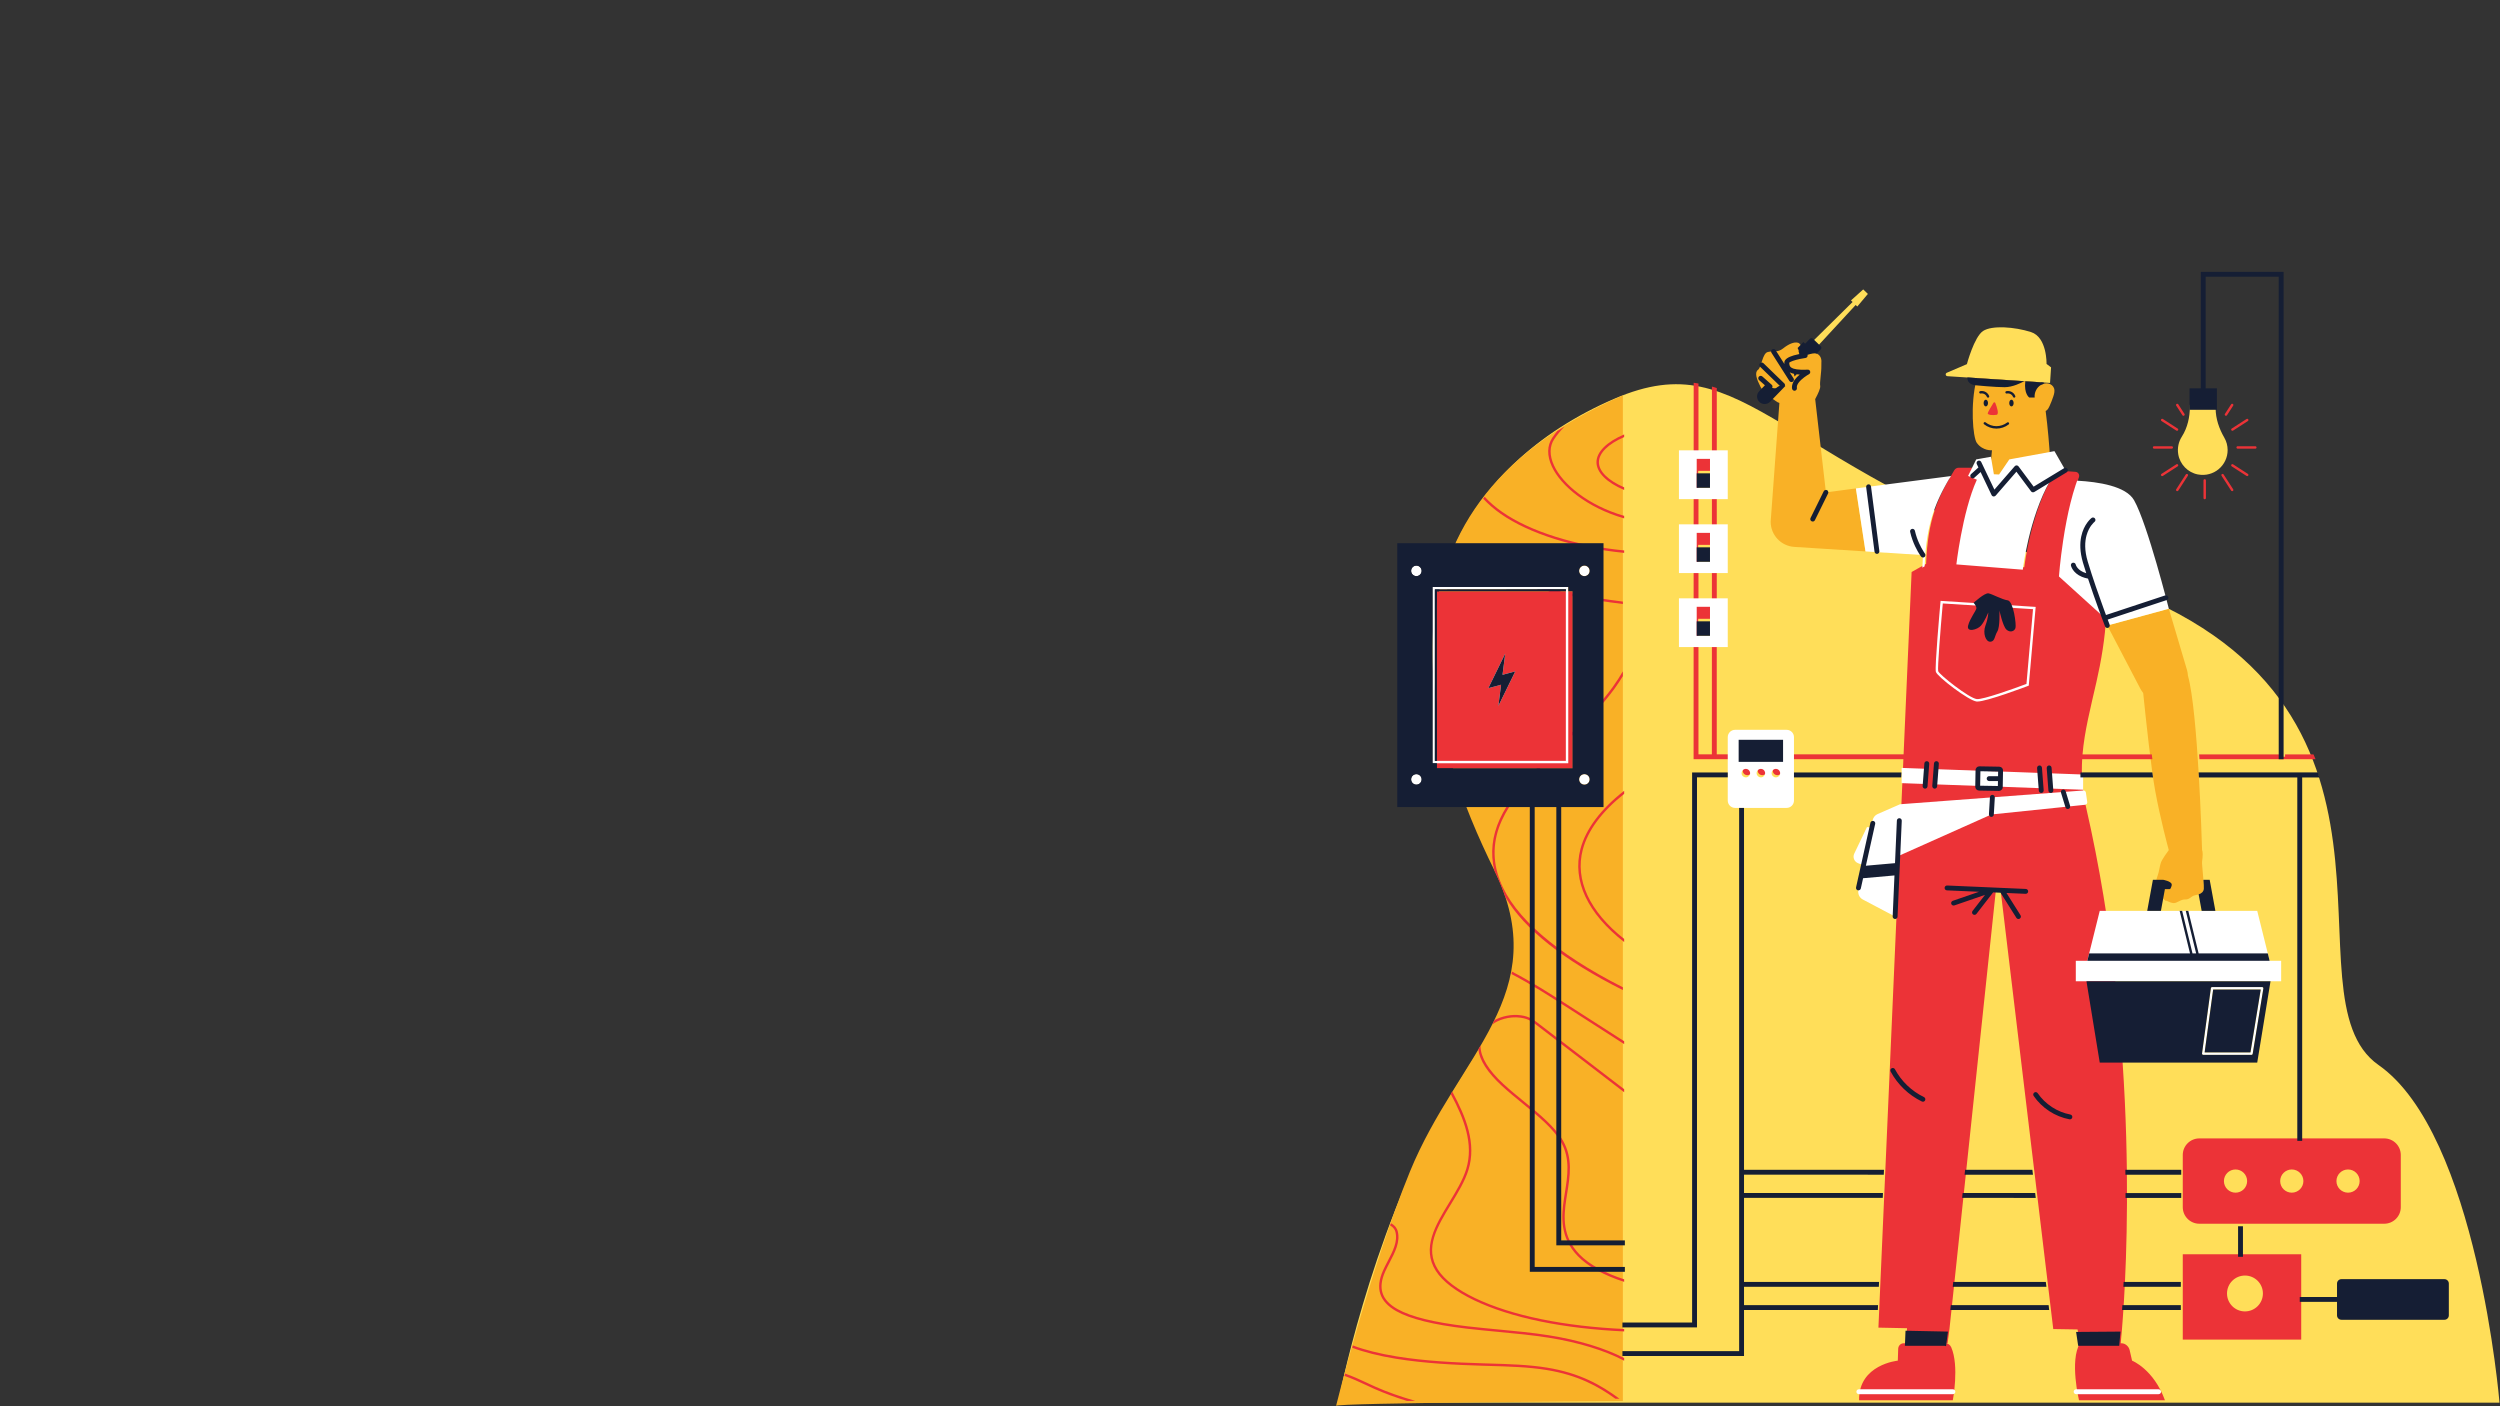 <svg xmlns="http://www.w3.org/2000/svg" xmlns:xlink="http://www.w3.org/1999/xlink" width="1920" zoomAndPan="magnify" viewBox="0 0 1440 810" height="1080" preserveAspectRatio="xMidYMid meet" version="1.0"><rect x="0" y="0" width="1440" height="810" fill="#333333" stroke="none"/><defs><clipPath id="f43b825201"><path d="M 770 166 L 1439.707 166 L 1439.707 807.98 L 770 807.98 Z M 770 166 " clip-rule="nonzero"/></clipPath><clipPath id="5589095ee6"><path d="M 769.555 197 L 1269.77 197 L 1269.77 809.801 L 769.555 809.801 Z M 769.555 197 " clip-rule="nonzero"/></clipPath><clipPath id="8b0873b97b"><path d="M 804 156.605 L 1411 156.605 L 1411 782 L 804 782 Z M 804 156.605 " clip-rule="nonzero"/></clipPath></defs><g clip-path="url(#f43b825201)"><path fill="#ffde59" d="M 1121.691 216.684 L 1138.508 217.781 L 1175.246 220.191 L 1180.828 220.559 L 1181.414 211.59 L 1178.809 209.625 C 1178.809 209.625 1179.215 194.27 1169.848 191.266 C 1160.488 188.266 1147.402 187.262 1142.246 190.652 C 1137.098 194.051 1132.93 209.75 1132.93 209.75 L 1121.352 214.711 C 1120.355 215.137 1120.613 216.609 1121.691 216.684 Z M 1046.719 199.648 L 1068.871 175.668 L 1069.793 176.559 L 1075.906 169.301 L 1073.215 166.699 L 1066.164 173.051 L 1067.09 173.945 L 1043.859 196.887 Z M 1265.918 273.27 C 1275.09 275.047 1283.117 268.078 1283.117 259.23 C 1283.117 256.641 1282.426 254.207 1281.211 252.113 C 1278.203 246.902 1276.207 241.18 1276.207 235.164 L 1276.207 233.164 L 1261.383 233.164 L 1261.383 234.035 C 1261.383 240.191 1260.016 246.383 1256.703 251.57 C 1254.887 254.426 1254.047 257.961 1254.68 261.715 C 1255.645 267.457 1260.191 272.156 1265.918 273.27 Z M 830.59 639.793 C 872.328 566.484 896.191 564.695 846 460.109 C 795.809 355.531 840.176 268.156 930.078 229.59 C 1006.719 196.711 1019.641 267.875 1214.375 335.91 C 1409.113 403.938 1313.055 573.637 1370.031 613.445 C 1427.016 653.258 1439.711 807.941 1439.711 807.941 L 770.723 807.941 C 770.723 807.941 788.848 713.102 830.59 639.793 " fill-opacity="1" fill-rule="nonzero"/></g><g clip-path="url(#5589095ee6)"><path fill="#f9b126" d="M 1250.438 511.34 C 1250.164 511.344 1250.004 511.352 1250.004 511.352 C 1250.004 511.352 1249.91 511.848 1249.746 512.582 C 1250.016 512.16 1250.246 511.746 1250.438 511.34 Z M 1269.387 511.848 C 1269.188 514.629 1266.438 515.254 1264.219 515.715 C 1262 516.172 1261.336 518.203 1258.75 518.078 C 1256.168 517.945 1254.078 520.191 1252.094 520.191 C 1250.879 520.191 1249.055 519.406 1247.812 518.793 C 1247.746 518.859 1247.684 518.898 1247.621 518.898 C 1247.375 518.898 1246.953 518.574 1246.457 518.078 L 1246.453 518.07 C 1245.152 516.77 1243.289 514.234 1242.352 512.941 C 1241.062 511.152 1241.852 506.773 1242.75 504.496 C 1243.645 502.219 1243.941 499.031 1244.641 496.945 C 1245.293 494.98 1248.824 490.184 1249.219 489.648 C 1248.773 488.02 1244.371 471.812 1241.359 455.324 C 1239.105 443.027 1236.062 414.688 1234.473 399.148 C 1233.859 398.398 1233.309 397.578 1232.844 396.684 L 1213.82 360.297 L 1249.254 350.633 L 1259.684 385.824 C 1260.008 386.93 1260.184 388.043 1260.246 389.148 C 1260.254 389.191 1260.27 389.223 1260.281 389.266 C 1266.066 410.16 1268.266 485.172 1268.387 489.586 C 1268.391 489.59 1268.391 489.59 1268.391 489.598 C 1268.879 490.566 1268.848 493.207 1268.391 496.258 C 1268.391 496.258 1268.391 496.258 1268.391 496.262 C 1268.191 497.82 1269.586 509.066 1269.387 511.848 Z M 1179.816 220.906 C 1178.461 220.637 1177.035 220.949 1175.816 221.605 C 1175.715 221.129 1175.617 220.656 1175.512 220.191 L 1138.773 217.781 C 1138.648 218.188 1138.508 218.582 1138.398 218.996 C 1134.871 232.793 1136.312 251.953 1138.68 255.152 C 1142.164 259.855 1147.375 259.348 1147.375 259.348 L 1145.742 276.816 L 1181.52 276.816 C 1181.52 276.816 1180.84 256.293 1178.293 236.73 C 1178.523 236.613 1178.738 236.484 1178.938 236.32 C 1179.707 235.672 1180.168 234.734 1180.578 233.812 C 1181.367 232.043 1182.074 230.238 1182.695 228.398 C 1183.223 226.82 1183.684 225.066 1183.078 223.516 C 1182.551 222.164 1181.242 221.191 1179.816 220.906 Z M 1051.727 283.586 L 1045.543 229.891 C 1047.246 226.727 1048.684 223.566 1048.438 222.332 C 1048.031 220.297 1049.191 214.809 1049.105 210.367 C 1049.137 209.773 1049.145 209.18 1049.117 208.59 C 1049.117 208.59 1049.574 205.297 1046.746 203.805 C 1046.672 203.766 1046.582 203.75 1046.504 203.719 C 1044.617 202.355 1042.363 203.004 1040.5 202.957 C 1038.012 202.895 1037.961 198.008 1035.641 197.41 C 1033.324 196.809 1030.227 198.176 1027.055 200.699 C 1023.879 203.219 1021.465 201.996 1018.273 202.746 C 1015.078 203.488 1014.715 211.488 1012.602 213.023 C 1010.484 214.551 1011.855 218.535 1014.035 222.777 C 1016.215 227.023 1023.984 231.73 1023.984 231.73 L 1024.926 232.09 L 1020.043 298.598 C 1019.965 299.219 1019.906 299.859 1019.906 300.508 C 1019.906 308.18 1025.867 314.527 1033.527 315.016 L 1074.52 317.621 L 1068.988 281.336 Z M 934.773 227.75 L 934.773 807 C 934.773 807 767.773 808.008 769.57 809.801 C 769.57 809.801 788.77 731.98 812.102 674.895 C 839.676 607.414 895.785 572.254 860.602 500.973 C 825.414 429.691 778.816 295.23 934.773 227.75 " fill-opacity="1" fill-rule="nonzero"/></g><path fill="#ec3337" d="M 905.867 340.652 L 899.344 340.652 C 875.094 335.602 853.223 328.758 835.559 320.613 C 835.387 321.047 835.203 321.48 835.035 321.922 C 851.234 329.375 870.918 335.746 892.711 340.652 L 827.695 340.652 L 827.695 442.582 L 885.289 442.582 C 876.285 452.227 868.348 462.016 863.863 471.828 C 859.414 481.566 858.359 491.465 860.688 501.34 C 863.285 506.629 865.379 511.715 867.023 516.637 C 877.984 535.215 900.684 553.18 934.762 570.285 L 934.762 568.668 C 896.438 549.227 872.172 528.293 864.043 507.387 C 859.504 495.715 859.871 483.953 865.141 472.414 C 869.695 462.449 877.93 452.445 887.211 442.582 L 905.867 442.582 L 905.867 423.641 C 914.738 414.719 923.52 405.582 930.098 396.488 C 931.789 394.148 933.332 391.797 934.762 389.449 L 934.762 386.699 C 933.031 389.695 931.113 392.688 928.957 395.66 C 922.688 404.336 914.355 413.082 905.867 421.641 L 905.867 343.383 C 915.215 345.172 924.875 346.695 934.762 347.93 L 934.762 346.512 C 924.871 345.277 915.211 343.746 905.867 341.953 Z M 1228.07 783.734 L 1226.672 777.637 C 1226.18 775.477 1224.109 773.73 1222.051 773.73 L 1221.523 773.73 C 1221.523 773.73 1221.805 771.09 1222.207 766.195 C 1224.891 733.883 1233.004 602.164 1201.602 465.086 C 1199.305 455.078 1198.793 445.934 1199.363 436.945 C 1199.352 437.062 1199.344 437.18 1199.336 437.293 L 1239.773 437.293 C 1239.656 436.383 1239.543 435.457 1239.422 434.52 L 1199.539 434.516 C 1200.672 421.18 1204.07 408.055 1207.539 392.844 C 1210.254 380.949 1212.562 367.516 1213.184 354.527 L 1186.801 330.613 C 1186.801 330.613 1189.195 297.41 1197.461 274.906 C 1198.008 273.418 1197.02 271.887 1195.469 271.777 L 1185.953 271.094 C 1185.055 271.027 1184.164 271.461 1183.664 272.238 C 1169.84 293.648 1165.973 326.711 1165.973 326.711 L 1127.715 323.66 C 1127.715 323.66 1131.418 291.574 1140.09 273.645 C 1141.059 271.648 1139.734 269.418 1137.555 269.418 L 1128.152 269.418 C 1127.16 269.418 1126.219 269.957 1125.695 270.816 C 1115.945 286.77 1110.371 299.512 1109.43 324.773 L 1101.09 329.477 L 1096.473 434.5 L 1027.895 434.492 L 1027.895 437.293 L 1096.352 437.293 L 1096.395 436.254 L 1081.969 764.715 L 1098.434 765.055 L 1098.07 773.723 L 1096.5 773.723 C 1094.793 773.723 1093.414 775.129 1093.355 776.914 L 1093.141 783.734 C 1093.141 783.734 1070.438 785.93 1070.836 806.57 L 1124.809 806.57 C 1124.809 806.57 1128.629 786.832 1123.902 776.016 C 1123.301 774.637 1122.008 773.73 1120.566 773.73 L 1121.793 773.73 L 1122.887 765.559 L 1149.66 512.461 C 1151.254 512.449 1150.723 512.453 1152.316 512.438 L 1182.672 765.527 L 1196.691 765.762 L 1198.012 773.73 L 1198.047 773.73 C 1191.992 783.734 1197.512 806.57 1197.512 806.57 L 1247.012 806.57 C 1240.527 788.668 1228.07 783.734 1228.07 783.734 Z M 1150.031 238.93 C 1151.672 238.625 1150.125 234.191 1149.297 232.102 C 1149.121 231.645 1148.496 231.598 1148.246 232.02 C 1147.168 233.762 1145.039 237.289 1144.93 238.035 C 1144.777 239.023 1147.879 239.32 1150.031 238.93 Z M 1333.742 437.293 C 1333.742 437.293 1333.148 435.84 1332.582 434.531 L 1316.203 434.531 L 1316.203 435.891 L 1313.391 435.891 L 1313.391 434.531 L 1266.699 434.523 C 1266.762 435.445 1266.824 436.371 1266.883 437.293 Z M 870.902 559.625 C 870.809 560.102 870.711 560.578 870.605 561.051 C 881.992 567.027 892.016 573.453 901.723 579.699 L 935.516 601.414 L 935.516 599.746 L 902.48 578.516 C 892.648 572.191 882.492 565.68 870.902 559.625 Z M 876.074 584.809 C 870.449 584.027 864.844 585.414 860.836 587.582 C 860.438 588.391 860.023 589.199 859.609 590.008 C 862.914 587.656 868.98 585.25 875.879 586.199 C 880.02 586.773 882.355 588.352 884.578 590.055 L 935.516 629.133 L 935.516 627.363 L 885.434 588.938 C 883.152 587.191 880.555 585.426 876.074 584.809 Z M 902.227 690.539 C 902.387 689.449 902.566 688.352 902.742 687.254 C 904.336 677.359 905.98 667.129 900.434 657.258 C 895.906 649.203 886.688 641.672 877.773 634.395 C 873.797 631.148 869.688 627.785 866.062 624.441 C 857.336 616.379 852.871 609.059 852.793 602.684 C 852.793 602.539 852.809 602.398 852.816 602.254 C 852.387 602.98 851.949 603.715 851.516 604.445 C 852.27 610.832 856.727 617.73 865.109 625.473 C 868.766 628.848 872.891 632.219 876.883 635.48 C 885.699 642.68 894.809 650.121 899.207 657.949 C 904.516 667.391 902.906 677.375 901.355 687.035 C 901.176 688.129 901 689.23 900.832 690.328 C 899.246 700.754 898.422 712.773 908.762 723.484 C 914.641 729.574 924.094 734.695 935.516 738.348 L 935.516 736.883 C 924.52 733.324 915.43 728.371 909.773 722.512 C 899.879 712.262 900.617 701.094 902.227 690.539 Z M 919.559 266.199 C 919.543 272.133 925.426 277.965 935.516 282.23 L 935.516 280.707 C 926.305 276.707 920.953 271.457 920.969 266.207 C 920.984 260.977 926.336 255.746 935.516 251.762 L 935.516 250.23 C 925.461 254.484 919.578 260.293 919.559 266.199 Z M 895.094 268.059 C 892.453 262.301 892.523 257.059 895.285 252.906 C 896.918 250.445 898.918 248.023 901.191 245.637 C 899.762 246.523 898.332 247.422 896.949 248.324 C 895.934 249.582 894.965 250.848 894.109 252.129 C 891.066 256.707 890.961 262.422 893.816 268.645 C 898.988 279.906 914.34 292.551 935.516 298.59 L 935.516 297.137 C 914.961 291.184 900.094 278.953 895.094 268.059 Z M 855.172 286.125 C 854.879 286.504 854.59 286.887 854.305 287.262 C 857.172 290.348 860.535 293.266 864.434 296 C 880.684 307.375 907.027 315.664 935.516 318.465 L 935.516 317.051 C 907.316 314.262 881.277 306.074 865.246 294.844 C 861.355 292.121 858.012 289.211 855.172 286.125 Z M 910.328 489.047 C 905.52 507.293 914.469 526.285 935.516 542.609 L 935.516 540.824 C 915.559 525.023 907.102 506.82 911.688 489.402 C 914.602 478.336 922.816 467.371 935.516 457.273 L 935.516 455.492 C 922.078 465.98 913.383 477.441 910.328 489.047 Z M 857.645 785.367 L 853.566 785.246 C 838.488 784.793 820.859 783.961 804.379 781.277 C 794.562 779.688 786.035 777.523 779.246 774.961 C 779.121 775.414 778.988 775.867 778.867 776.316 C 785.742 778.898 794.316 781.07 804.156 782.668 C 820.715 785.359 838.398 786.195 853.523 786.656 L 857.602 786.777 C 868.855 787.094 880.492 787.43 890.926 789.148 C 908.84 792.09 920.383 798.414 930.477 805.68 C 931.383 805.676 932.18 805.672 932.848 805.672 C 922.234 797.828 910.285 790.906 891.152 787.762 C 880.625 786.027 868.945 785.691 857.645 785.367 Z M 787.246 796.441 C 783.352 794.617 779.359 792.766 774.797 791.18 C 774.68 791.637 774.551 792.094 774.438 792.539 C 778.898 794.102 782.824 795.922 786.652 797.715 C 788.34 798.504 790.027 799.293 791.75 800.059 C 797.461 802.586 803.742 804.895 810.473 806.957 C 812.02 806.934 813.586 806.906 815.176 806.879 C 806.852 804.523 799.18 801.812 792.32 798.777 C 790.602 798.012 788.926 797.227 787.246 796.441 Z M 863.039 765.762 C 857.125 765.199 851.004 764.625 845.09 763.93 C 825.832 761.66 812.688 758.414 804.898 753.992 C 795.848 748.855 793.605 742.02 797.848 732.473 C 798.645 730.688 799.594 728.867 800.516 727.102 C 803.559 721.262 806.707 715.215 805.078 709.082 C 804.789 708.016 803.898 705.961 801.176 704.555 C 801.016 705.004 800.859 705.449 800.703 705.898 C 802.805 707.051 803.496 708.609 803.715 709.445 C 805.207 715.047 802.32 720.59 799.262 726.453 C 798.336 728.238 797.375 730.082 796.562 731.902 C 792.031 742.102 794.531 749.727 804.203 755.219 C 812.16 759.73 825.477 763.039 844.922 765.328 C 850.855 766.023 856.984 766.598 862.91 767.164 C 872.582 768.074 882.574 769.023 891.926 770.5 C 909.316 773.254 924.441 777.949 935.516 783.781 L 935.516 782.223 C 924.336 776.457 909.316 771.828 892.145 769.113 C 882.754 767.625 872.73 766.676 863.039 765.762 Z M 828.258 731.316 C 820.344 718.941 827.902 706.531 835.906 693.398 C 839.805 687 843.836 680.383 845.859 673.812 C 850.512 658.688 844.551 643.57 836.492 628.762 C 836.203 629.223 835.922 629.68 835.637 630.141 C 843.348 644.461 848.934 659.02 844.512 673.398 C 842.547 679.801 838.562 686.34 834.707 692.668 C 826.828 705.594 818.68 718.961 827.074 732.078 C 834.828 744.191 857.438 755.09 887.551 761.238 C 902.199 764.227 918.492 766.133 935.516 766.914 L 935.516 765.504 C 918.59 764.719 902.391 762.828 887.836 759.859 C 858.078 753.789 835.812 743.117 828.258 731.316 Z M 1259.992 273.078 C 1259.668 272.871 1259.234 272.965 1259.02 273.289 L 1253.504 281.828 C 1253.293 282.152 1253.387 282.586 1253.711 282.801 C 1253.832 282.875 1253.965 282.91 1254.094 282.91 C 1254.324 282.91 1254.551 282.797 1254.688 282.594 L 1260.203 274.055 C 1260.414 273.727 1260.316 273.293 1259.992 273.078 Z M 1281.766 239.395 C 1281.879 239.469 1282.016 239.504 1282.148 239.504 C 1282.379 239.504 1282.602 239.395 1282.738 239.184 L 1286.316 233.645 C 1286.527 233.32 1286.434 232.883 1286.105 232.672 C 1285.781 232.461 1285.348 232.559 1285.137 232.883 L 1281.555 238.422 C 1281.344 238.746 1281.441 239.184 1281.766 239.395 Z M 1245.043 242.52 L 1253.586 248.031 C 1253.703 248.113 1253.832 248.148 1253.969 248.148 C 1254.195 248.148 1254.418 248.031 1254.555 247.824 C 1254.77 247.5 1254.672 247.062 1254.348 246.855 L 1245.809 241.344 C 1245.477 241.133 1245.043 241.223 1244.832 241.551 C 1244.617 241.875 1244.719 242.312 1245.043 242.52 Z M 1286.238 267.441 C 1285.914 267.23 1285.477 267.32 1285.266 267.648 C 1285.055 267.977 1285.148 268.41 1285.473 268.617 L 1294.012 274.133 C 1294.133 274.211 1294.262 274.246 1294.395 274.246 C 1294.625 274.246 1294.852 274.133 1294.988 273.922 C 1295.199 273.598 1295.102 273.164 1294.777 272.953 Z M 1285.137 282.594 C 1285.27 282.797 1285.496 282.91 1285.727 282.91 C 1285.855 282.91 1285.992 282.875 1286.105 282.801 C 1286.434 282.586 1286.527 282.152 1286.316 281.828 L 1280.801 273.289 C 1280.59 272.965 1280.152 272.875 1279.824 273.078 C 1279.5 273.293 1279.406 273.727 1279.617 274.055 Z M 1257.086 239.184 C 1257.219 239.395 1257.441 239.504 1257.672 239.504 C 1257.805 239.504 1257.941 239.469 1258.055 239.395 C 1258.387 239.184 1258.473 238.746 1258.266 238.422 L 1254.688 232.883 C 1254.477 232.559 1254.035 232.469 1253.711 232.672 C 1253.387 232.883 1253.293 233.32 1253.504 233.645 Z M 1285.266 247.824 C 1285.398 248.031 1285.625 248.148 1285.855 248.148 C 1285.988 248.148 1286.117 248.113 1286.238 248.031 L 1294.777 242.52 C 1295.102 242.312 1295.199 241.875 1294.988 241.551 C 1294.777 241.223 1294.344 241.133 1294.012 241.344 L 1285.473 246.855 C 1285.148 247.062 1285.055 247.5 1285.266 247.824 Z M 1253.586 267.441 L 1245.043 272.953 C 1244.719 273.164 1244.617 273.598 1244.832 273.922 C 1244.969 274.133 1245.195 274.246 1245.426 274.246 C 1245.555 274.246 1245.688 274.211 1245.809 274.133 L 1254.348 268.617 C 1254.672 268.41 1254.77 267.977 1254.555 267.648 C 1254.348 267.32 1253.91 267.23 1253.586 267.441 Z M 1288.188 257.734 C 1288.188 258.125 1288.5 258.441 1288.895 258.441 L 1299.062 258.441 C 1299.449 258.441 1299.766 258.125 1299.766 257.734 C 1299.766 257.348 1299.449 257.031 1299.062 257.031 L 1288.895 257.031 C 1288.5 257.031 1288.188 257.348 1288.188 257.734 Z M 1240.758 258.441 L 1250.93 258.441 C 1251.316 258.441 1251.633 258.125 1251.633 257.734 C 1251.633 257.348 1251.316 257.031 1250.93 257.031 L 1240.758 257.031 C 1240.371 257.031 1240.055 257.348 1240.055 257.734 C 1240.055 258.125 1240.371 258.441 1240.758 258.441 Z M 1269.91 287.57 C 1270.297 287.57 1270.613 287.258 1270.613 286.871 L 1270.613 276.707 C 1270.613 276.32 1270.297 276.008 1269.91 276.008 C 1269.523 276.008 1269.207 276.32 1269.207 276.707 L 1269.207 286.871 C 1269.207 287.258 1269.523 287.57 1269.91 287.57 Z M 1359.152 680.297 C 1359.152 676.613 1356.16 673.617 1352.469 673.617 C 1348.781 673.617 1345.785 676.613 1345.785 680.297 C 1345.785 683.988 1348.781 686.977 1352.469 686.977 C 1356.16 686.977 1359.152 683.988 1359.152 680.297 Z M 1326.754 680.297 C 1326.754 676.613 1323.762 673.617 1320.066 673.617 C 1316.375 673.617 1313.383 676.613 1313.383 680.297 C 1313.383 683.988 1316.375 686.977 1320.066 686.977 C 1323.762 686.977 1326.754 683.988 1326.754 680.297 Z M 1294.348 680.297 C 1294.348 676.613 1291.355 673.617 1287.664 673.617 C 1283.977 673.617 1280.98 676.613 1280.98 680.297 C 1280.98 683.988 1283.977 686.977 1287.664 686.977 C 1291.355 686.977 1294.348 683.988 1294.348 680.297 Z M 1373.301 704.871 L 1266.828 704.871 C 1261.555 704.871 1257.273 700.602 1257.273 695.324 L 1257.273 665.273 C 1257.273 660 1261.555 655.723 1266.828 655.723 L 1373.301 655.723 C 1378.582 655.723 1382.855 660 1382.855 665.273 L 1382.855 695.324 C 1382.855 700.602 1378.582 704.871 1373.301 704.871 Z M 1282.758 745.043 C 1282.758 750.75 1287.391 755.375 1293.094 755.375 C 1298.805 755.375 1303.438 750.75 1303.438 745.043 C 1303.438 739.34 1298.805 734.715 1293.094 734.715 C 1287.391 734.715 1282.758 739.34 1282.758 745.043 Z M 1257.273 722.473 L 1325.5 722.473 L 1325.5 771.629 L 1257.273 771.629 Z M 1394.781 751.367 L 1402.68 751.367 L 1402.68 748.559 L 1394.781 748.559 Z M 1394.781 743.637 L 1394.781 746.453 L 1402.68 746.453 L 1402.68 743.637 Z M 1376.09 751.367 L 1383.992 751.367 L 1383.992 748.559 L 1376.09 748.559 Z M 1376.09 746.453 L 1383.992 746.453 L 1383.992 743.637 L 1376.09 743.637 Z M 1357.402 751.367 L 1365.309 751.367 L 1365.309 748.559 L 1357.402 748.559 Z M 1357.402 746.453 L 1365.309 746.453 L 1365.309 743.637 L 1357.402 743.637 Z M 988.871 223.516 C 988.871 223.516 986.801 222.898 986.078 222.652 L 986.035 434.484 L 978.32 434.484 L 978.32 364.785 L 978.152 364.785 L 978.152 356.438 L 985.805 356.438 L 985.805 348.094 L 978.32 348.094 L 978.32 322.168 L 978.152 322.168 L 978.152 313.828 L 985.805 313.828 L 985.805 305.48 L 978.32 305.48 L 978.324 279.555 L 978.152 279.555 L 978.152 271.211 L 985.805 271.211 L 985.805 262.863 L 978.324 262.863 L 978.324 220.902 L 975.559 220.484 L 975.508 437.293 L 1002.312 437.293 L 1002.312 434.488 L 988.848 434.484 Z M 1023.754 441.242 C 1022.434 441.242 1021.352 442.211 1021.156 443.473 C 1021.133 443.609 1021.113 443.746 1021.113 443.887 C 1021.113 444.062 1021.129 444.238 1021.164 444.402 C 1021.18 444.477 1021.207 444.551 1021.227 444.625 C 1021.254 444.715 1021.273 444.801 1021.312 444.887 C 1021.352 444.98 1021.406 445.074 1021.457 445.168 C 1021.484 445.215 1021.512 445.27 1021.535 445.316 C 1021.609 445.426 1021.695 445.531 1021.781 445.629 C 1021.805 445.648 1021.82 445.672 1021.836 445.691 C 1021.941 445.801 1022.062 445.906 1022.188 445.996 C 1022.188 446 1022.191 446 1022.191 446.008 C 1022.586 446.289 1023.055 446.473 1023.57 446.504 C 1023.633 446.508 1023.691 446.523 1023.754 446.523 C 1023.816 446.523 1023.875 446.508 1023.93 446.504 C 1024.445 446.473 1024.922 446.289 1025.312 446.008 C 1025.312 446.008 1025.312 446 1025.32 446 C 1025.445 445.906 1025.559 445.801 1025.672 445.691 C 1025.688 445.672 1025.703 445.648 1025.719 445.633 C 1025.805 445.535 1025.891 445.426 1025.969 445.316 C 1025.996 445.27 1026.016 445.223 1026.047 445.172 C 1026.098 445.078 1026.152 444.984 1026.195 444.887 C 1026.23 444.801 1026.25 444.707 1026.277 444.617 C 1026.297 444.547 1026.324 444.477 1026.34 444.402 C 1026.379 444.238 1026.395 444.062 1026.395 443.887 C 1026.395 443.746 1026.371 443.609 1026.352 443.473 C 1026.152 442.211 1025.066 441.242 1023.754 441.242 Z M 1015.105 441.242 C 1013.789 441.242 1012.703 442.215 1012.504 443.473 C 1012.484 443.609 1012.465 443.746 1012.465 443.887 C 1012.465 444.062 1012.484 444.238 1012.516 444.402 C 1012.531 444.477 1012.559 444.547 1012.578 444.617 C 1012.605 444.707 1012.633 444.797 1012.664 444.879 C 1012.703 444.98 1012.758 445.07 1012.809 445.164 C 1012.836 445.211 1012.855 445.262 1012.887 445.309 C 1012.961 445.418 1013.047 445.523 1013.129 445.617 C 1013.148 445.641 1013.164 445.664 1013.188 445.688 C 1013.293 445.797 1013.406 445.895 1013.527 445.984 C 1013.531 445.992 1013.531 445.996 1013.539 446 C 1013.926 446.285 1014.398 446.469 1014.906 446.504 C 1014.973 446.508 1015.035 446.523 1015.105 446.523 C 1015.172 446.523 1015.234 446.508 1015.305 446.504 C 1015.812 446.469 1016.281 446.285 1016.672 446 C 1016.676 445.996 1016.68 445.992 1016.688 445.984 C 1016.805 445.895 1016.922 445.797 1017.027 445.688 C 1017.047 445.664 1017.059 445.645 1017.078 445.625 C 1017.168 445.523 1017.246 445.418 1017.32 445.309 C 1017.352 445.262 1017.379 445.211 1017.402 445.164 C 1017.457 445.07 1017.508 444.98 1017.551 444.879 C 1017.582 444.797 1017.602 444.703 1017.629 444.617 C 1017.648 444.547 1017.68 444.477 1017.691 444.402 C 1017.727 444.238 1017.746 444.062 1017.746 443.887 C 1017.746 442.426 1016.566 441.242 1015.105 441.242 Z M 1009.059 443.473 C 1009.078 443.609 1009.094 443.746 1009.094 443.887 C 1009.094 444.062 1009.078 444.238 1009.047 444.398 C 1009.031 444.473 1009.008 444.547 1008.98 444.613 C 1008.961 444.703 1008.938 444.797 1008.902 444.879 C 1008.859 444.977 1008.809 445.062 1008.762 445.152 C 1008.73 445.207 1008.707 445.258 1008.676 445.309 C 1008.609 445.414 1008.523 445.516 1008.441 445.609 C 1008.418 445.633 1008.402 445.66 1008.383 445.68 C 1008.277 445.793 1008.168 445.887 1008.055 445.977 C 1008.043 445.98 1008.039 445.992 1008.027 445.996 C 1007.645 446.277 1007.18 446.461 1006.672 446.504 C 1006.602 446.508 1006.535 446.523 1006.461 446.523 C 1006.387 446.523 1006.312 446.508 1006.242 446.504 C 1005.738 446.461 1005.27 446.277 1004.883 445.996 C 1004.879 445.992 1004.875 445.98 1004.863 445.977 C 1004.746 445.887 1004.637 445.793 1004.531 445.68 C 1004.512 445.66 1004.496 445.633 1004.477 445.609 C 1004.391 445.516 1004.309 445.414 1004.238 445.309 C 1004.207 445.258 1004.184 445.199 1004.156 445.148 C 1004.102 445.062 1004.055 444.977 1004.016 444.879 C 1003.977 444.793 1003.957 444.699 1003.93 444.609 C 1003.91 444.539 1003.883 444.473 1003.867 444.402 C 1003.836 444.238 1003.816 444.062 1003.816 443.887 C 1003.816 443.746 1003.836 443.609 1003.855 443.477 C 1004.055 442.215 1005.141 441.242 1006.461 441.242 C 1007.773 441.242 1008.859 442.215 1009.059 443.473 " fill-opacity="1" fill-rule="nonzero"/><path fill="#ffffff" d="M 864.629 394.406 L 857.277 396.375 L 867.016 376.473 L 865.445 388.684 L 872.801 386.719 L 863.055 406.621 Z M 818.863 448.934 C 818.863 450.609 817.508 451.965 815.832 451.965 C 814.16 451.965 812.805 450.609 812.805 448.934 C 812.805 447.258 814.16 445.902 815.832 445.902 C 817.508 445.902 818.863 447.258 818.863 448.934 Z M 818.863 328.82 C 818.863 330.492 817.508 331.852 815.832 331.852 C 814.16 331.852 812.805 330.492 812.805 328.82 C 812.805 327.145 814.16 325.789 815.832 325.789 C 817.508 325.789 818.863 327.145 818.863 328.82 Z M 915.641 448.934 C 915.641 450.609 914.285 451.965 912.613 451.965 C 910.938 451.965 909.578 450.609 909.578 448.934 C 909.578 447.258 910.938 445.902 912.613 445.902 C 914.285 445.902 915.641 447.258 915.641 448.934 Z M 915.641 328.82 C 915.641 330.492 914.285 331.852 912.613 331.852 C 910.938 331.852 909.578 330.492 909.578 328.82 C 909.578 327.145 910.938 325.789 912.613 325.789 C 914.285 325.789 915.641 327.145 915.641 328.82 Z M 826.523 339.508 L 901.922 339.508 L 901.922 438.246 L 826.523 438.246 Z M 825.121 439.656 L 903.324 439.656 L 903.324 338.098 L 825.121 338.098 Z M 1244.758 801.641 C 1244.758 802.414 1244.133 803.043 1243.355 803.043 L 1195.836 803.043 C 1195.062 803.043 1194.434 802.414 1194.434 801.641 C 1194.434 800.859 1195.062 800.23 1195.836 800.23 L 1243.355 800.23 C 1244.133 800.23 1244.758 800.859 1244.758 801.641 Z M 1126.273 801.641 C 1126.273 802.414 1125.648 803.043 1124.867 803.043 L 1070.699 803.043 C 1069.918 803.043 1069.289 802.414 1069.289 801.641 C 1069.289 800.859 1069.918 800.23 1070.699 800.23 L 1124.867 800.23 C 1125.648 800.23 1126.273 800.859 1126.273 801.641 Z M 1119.047 347.594 L 1171.016 350.883 L 1167.242 393.93 C 1160.07 396.641 1142.074 403.066 1138.664 402.672 C 1134.176 402.176 1116.965 388.531 1116.402 386.59 C 1115.93 384.941 1117.746 362.094 1119.047 347.594 Z M 1138.508 404.07 C 1138.633 404.086 1138.77 404.09 1138.922 404.09 C 1144.391 404.09 1167.16 395.469 1168.152 395.086 L 1168.566 394.934 L 1172.547 349.57 L 1117.77 346.102 L 1117.707 346.785 C 1117.359 350.641 1114.336 384.535 1115.051 386.98 C 1115.871 389.809 1133.938 403.562 1138.508 404.07 Z M 1188.336 445.699 L 1198.32 446.062 L 1199.875 446.121 L 1199.875 454.895 L 1198.828 454.859 L 1181.211 454.215 L 1180.797 448.77 L 1180.539 445.414 Z M 1200.16 463.641 L 1147.031 469.133 L 1093.109 493.23 L 1091.586 527.941 L 1072.988 518.125 C 1071.039 517.094 1070.004 514.906 1070.445 512.746 L 1073.359 498.398 L 1070.25 497.203 C 1068.043 496.352 1067.027 493.801 1068.055 491.668 L 1075.383 476.387 L 1077.773 476.691 L 1078.633 472.457 C 1078.957 470.871 1080.031 469.539 1081.508 468.895 L 1094.426 463.25 L 1198.883 455.395 L 1199.98 455.309 C 1200.711 455.258 1201.359 455.777 1201.465 456.496 L 1202.254 461.969 C 1202.371 462.75 1201.809 463.465 1201.023 463.551 Z M 1095.344 442.309 L 1109.605 442.832 L 1108.941 451.582 L 1095.344 451.09 Z M 1074.52 317.621 L 1068.988 281.336 L 1123.805 274.195 C 1123.445 274.727 1122.77 275.973 1122.77 275.727 C 1122.27 276.582 1121.781 277.426 1121.305 278.27 C 1121.117 278.609 1120.938 278.941 1120.75 279.277 C 1120.477 279.777 1120.199 280.277 1119.93 280.777 C 1119.699 281.203 1119.48 281.629 1119.254 282.062 C 1119.047 282.461 1118.836 282.859 1118.637 283.258 C 1118.391 283.742 1118.156 284.23 1117.922 284.719 C 1117.754 285.059 1117.59 285.395 1117.426 285.734 C 1117.176 286.266 1116.93 286.809 1116.688 287.348 C 1116.559 287.633 1116.434 287.918 1116.305 288.203 C 1116.051 288.797 1115.797 289.383 1115.551 289.98 C 1115.457 290.211 1115.363 290.445 1115.27 290.676 C 1115.008 291.332 1114.758 291.984 1114.508 292.645 C 1114.445 292.801 1114.395 292.965 1114.336 293.121 C 1114.062 293.859 1113.797 294.609 1113.547 295.367 C 1113.539 295.387 1113.535 295.41 1113.531 295.426 C 1111.219 302.375 1109.684 310.129 1108.945 319.816 C 1108.793 321.863 1108.66 323.973 1108.574 326.207 L 1107.273 326.941 C 1107.363 324.5 1107.496 322.098 1107.656 319.73 Z M 1188.352 311.527 C 1188.906 307.812 1189.582 303.812 1190.383 299.723 C 1190.383 299.719 1190.391 299.711 1190.391 299.707 C 1190.719 298.004 1191.074 296.289 1191.457 294.57 C 1191.824 292.91 1192.219 291.25 1192.625 289.602 C 1192.656 289.473 1192.688 289.34 1192.727 289.215 C 1193.117 287.648 1193.531 286.102 1193.969 284.57 C 1194.004 284.445 1194.039 284.309 1194.078 284.184 C 1194.543 282.562 1195.031 280.965 1195.551 279.414 C 1195.832 278.551 1196.129 277.711 1196.43 276.875 C 1208.637 277.535 1224.621 279.988 1229.234 288.141 C 1236.984 301.848 1249.254 350.633 1249.254 350.633 L 1213.82 360.297 L 1210.863 354.621 L 1185.953 332.047 C 1185.953 332.047 1186.59 323.199 1188.348 311.543 L 1188.336 311.527 Z M 1114.461 451.785 L 1115.133 443.031 L 1118.102 443.141 L 1174.984 445.215 L 1175.66 454.012 Z M 1165.125 328.145 L 1126.867 325.094 C 1126.867 325.094 1127.047 323.566 1127.406 320.988 C 1127.41 320.984 1127.41 320.984 1127.41 320.977 C 1127.832 318.004 1128.508 313.637 1129.457 308.617 C 1129.457 308.605 1129.461 308.602 1129.461 308.59 C 1131.371 298.473 1134.391 285.711 1138.668 276.309 L 1133.613 274.133 L 1138.289 264.617 L 1146.773 263.094 L 1148.473 273.172 C 1149.445 273.215 1150.445 273.262 1151.457 273.316 L 1157.367 264.617 L 1183.363 259.855 L 1189.672 270.855 L 1183.363 274.688 L 1180.875 276.895 C 1168.633 298.242 1165.125 328.145 1165.125 328.145 Z M 1313.945 553.434 L 1313.945 565.203 L 1195.664 565.203 L 1195.664 553.434 L 1202.297 553.434 L 1209.453 524.652 L 1300.16 524.652 L 1307.312 553.434 Z M 1296.258 606.199 L 1269.867 606.199 L 1274.777 569.961 L 1302.18 569.961 Z M 1303.008 568.551 L 1274.164 568.551 C 1273.812 568.551 1273.516 568.812 1273.465 569.164 L 1268.363 606.812 C 1268.34 607.012 1268.395 607.215 1268.527 607.367 C 1268.664 607.52 1268.855 607.609 1269.062 607.609 L 1296.855 607.609 C 1297.195 607.609 1297.496 607.359 1297.547 607.016 L 1303.699 569.367 C 1303.73 569.164 1303.672 568.961 1303.539 568.805 C 1303.41 568.648 1303.211 568.551 1303.008 568.551 Z M 984.953 366.219 L 977.305 366.219 L 977.305 349.531 L 984.953 349.531 Z M 995.184 344.621 L 967.07 344.621 L 967.07 372.715 L 995.184 372.715 Z M 984.953 323.605 L 977.305 323.605 L 977.305 306.914 L 984.953 306.914 Z M 995.184 302.012 L 967.07 302.012 L 967.07 330.105 L 995.184 330.105 Z M 984.953 280.988 L 977.305 280.988 L 977.305 264.301 L 984.953 264.301 Z M 995.184 259.395 L 967.07 259.395 L 967.07 287.488 L 995.184 287.488 Z M 1025.359 445.32 C 1025.359 445.484 1025.344 445.645 1025.312 445.801 C 1025.309 445.828 1025.297 445.855 1025.293 445.875 C 1025.262 446.008 1025.227 446.133 1025.176 446.254 C 1025.156 446.301 1025.125 446.34 1025.105 446.395 C 1025.062 446.477 1025.02 446.57 1024.961 446.648 C 1024.895 446.762 1024.816 446.859 1024.73 446.953 C 1024.715 446.969 1024.707 446.984 1024.691 447 C 1024.684 447 1024.684 447 1024.684 447 C 1024.602 447.09 1024.508 447.172 1024.406 447.246 C 1024.391 447.262 1024.375 447.277 1024.359 447.293 C 1024.199 447.41 1024.008 447.504 1023.82 447.582 C 1023.773 447.598 1023.727 447.617 1023.68 447.629 C 1023.484 447.695 1023.281 447.75 1023.066 447.762 L 1022.738 447.762 C 1021.457 447.676 1020.441 446.617 1020.441 445.32 C 1020.441 445.191 1020.465 445.062 1020.484 444.938 C 1020.668 443.766 1021.68 442.859 1022.902 442.859 C 1024.129 442.859 1025.141 443.766 1025.324 444.938 C 1025.344 445.062 1025.359 445.191 1025.359 445.32 Z M 1014.434 447.762 L 1014.078 447.762 C 1012.805 447.664 1011.797 446.617 1011.797 445.32 C 1011.797 445.191 1011.812 445.062 1011.836 444.938 C 1012.02 443.766 1013.031 442.859 1014.254 442.859 C 1015.488 442.859 1016.492 443.766 1016.676 444.938 C 1016.695 445.062 1016.719 445.191 1016.719 445.32 C 1016.719 446.617 1015.707 447.664 1014.434 447.762 Z M 1005.805 447.762 L 1005.414 447.762 C 1005.199 447.738 1005 447.688 1004.805 447.625 C 1004.758 447.609 1004.711 447.586 1004.668 447.57 C 1004.48 447.492 1004.301 447.402 1004.145 447.285 C 1004.098 447.254 1004.062 447.211 1004.02 447.172 C 1003.945 447.117 1003.879 447.059 1003.816 446.996 C 1003.801 446.977 1003.777 446.949 1003.762 446.926 C 1003.762 446.926 1003.762 446.926 1003.758 446.926 C 1003.73 446.895 1003.711 446.863 1003.684 446.832 C 1003.488 446.586 1003.344 446.309 1003.254 446 C 1003.254 446 1003.254 445.996 1003.254 445.996 C 1003.25 445.98 1003.25 445.969 1003.242 445.961 C 1003.227 445.906 1003.207 445.855 1003.195 445.801 C 1003.164 445.645 1003.148 445.484 1003.148 445.32 C 1003.148 445.191 1003.164 445.062 1003.188 444.938 C 1003.371 443.766 1004.379 442.859 1005.605 442.859 C 1006.836 442.859 1007.844 443.766 1008.027 444.938 C 1008.047 445.062 1008.07 445.191 1008.07 445.32 C 1008.07 446.613 1007.066 447.656 1005.805 447.762 Z M 1029.098 420.375 L 999.414 420.375 C 997.078 420.375 995.184 422.27 995.184 424.605 L 995.184 461.121 C 995.184 463.457 997.078 465.352 999.414 465.352 L 1029.098 465.352 C 1031.434 465.352 1033.328 463.457 1033.328 461.121 L 1033.328 424.605 C 1033.328 422.27 1031.434 420.375 1029.098 420.375 " fill-opacity="1" fill-rule="nonzero"/><g clip-path="url(#8b0873b97b)"><path fill="#151e34" d="M 1160.906 361.738 C 1161.504 359.801 1159.719 346.238 1156.438 345.793 C 1153.16 345.344 1147.637 342.219 1145.406 341.77 C 1143.168 341.324 1136.789 347.234 1136.789 347.234 C 1136.789 347.234 1138.543 349.07 1138.398 350.414 C 1138.246 351.754 1134.672 356.223 1133.625 360.34 C 1132.582 364.453 1138.996 362.777 1141.078 360.34 C 1143.168 357.898 1145.254 352.801 1145.254 352.801 C 1145.254 352.801 1145.254 355.926 1143.613 360.34 C 1141.977 364.754 1143.762 369.785 1146.449 369.637 C 1149.133 369.484 1148.832 366.355 1150.473 363.711 C 1152.113 361.066 1151.668 351.605 1151.668 351.605 C 1151.668 351.605 1153.605 360.695 1155.691 362.633 C 1157.781 364.57 1160.316 363.672 1160.906 361.738 Z M 867.016 376.473 L 857.277 396.375 L 864.629 394.406 L 863.055 406.621 L 872.801 386.719 L 865.445 388.684 Z M 826.441 438.227 L 826.523 438.227 L 826.523 438.246 L 827.602 438.246 L 827.602 438.227 L 827.688 438.227 L 827.688 340.578 L 901.922 340.578 L 901.922 340.57 L 901.98 340.57 L 901.98 339.324 C 901.922 339.383 826.441 339.445 826.441 339.445 Z M 905.766 442.508 L 905.766 340.578 L 903.324 340.578 L 903.324 338.098 L 825.121 338.098 L 825.121 439.656 L 827.602 439.656 L 827.602 442.508 Z M 818.863 328.82 C 818.863 327.145 817.508 325.789 815.832 325.789 C 814.16 325.789 812.805 327.145 812.805 328.82 C 812.805 330.492 814.16 331.852 815.832 331.852 C 817.508 331.852 818.863 330.492 818.863 328.82 Z M 818.863 448.934 C 818.863 447.258 817.508 445.902 815.832 445.902 C 814.16 445.902 812.805 447.258 812.805 448.934 C 812.805 450.609 814.16 451.965 815.832 451.965 C 817.508 451.965 818.863 450.609 818.863 448.934 Z M 909.578 448.934 C 909.578 450.609 910.938 451.965 912.613 451.965 C 914.285 451.965 915.641 450.609 915.641 448.934 C 915.641 447.258 914.285 445.902 912.613 445.902 C 910.938 445.902 909.578 447.258 909.578 448.934 Z M 909.578 328.82 C 909.578 330.492 910.938 331.852 912.613 331.852 C 914.285 331.852 915.641 330.492 915.641 328.82 C 915.641 327.145 914.285 325.789 912.613 325.789 C 910.938 325.789 909.578 327.145 909.578 328.82 Z M 881.168 732.559 L 881.168 464.875 L 804.82 464.875 L 804.82 312.879 L 923.625 312.879 L 923.625 464.875 L 899.262 464.875 L 899.262 714.48 L 935.926 714.48 L 935.926 717.293 L 896.445 717.293 L 896.445 464.875 L 883.98 464.875 L 883.98 729.746 L 935.926 729.746 L 935.926 732.559 Z M 1176.402 445.262 L 1176.172 442.316 L 1176.168 442.207 C 1176.105 441.43 1175.445 440.844 1174.652 440.91 C 1173.883 440.969 1173.301 441.645 1173.359 442.418 L 1173.57 445.164 L 1173.898 449.43 L 1174.246 453.965 L 1174.355 455.43 C 1174.41 456.168 1175.031 456.727 1175.758 456.727 C 1175.793 456.727 1175.828 456.727 1175.863 456.727 C 1176.602 456.672 1177.145 456.055 1177.145 455.324 C 1177.145 455.289 1177.16 455.254 1177.16 455.219 L 1177.074 454.062 L 1176.699 449.211 Z M 1182.191 448.562 L 1181.957 445.469 L 1181.703 442.207 C 1181.645 441.43 1180.996 440.844 1180.195 440.91 C 1179.457 440.965 1178.918 441.586 1178.918 442.316 C 1178.91 442.348 1178.895 442.383 1178.902 442.418 L 1179.125 445.363 L 1179.398 448.938 L 1179.797 454.164 L 1179.887 455.324 L 1179.891 455.43 C 1179.949 456.152 1180.539 456.695 1181.242 456.723 C 1181.266 456.723 1181.281 456.727 1181.297 456.727 C 1181.332 456.727 1181.363 456.727 1181.406 456.727 C 1181.43 456.723 1181.457 456.707 1181.488 456.703 C 1182.219 456.602 1182.758 455.965 1182.699 455.219 L 1182.625 454.27 Z M 1090.176 527.879 C 1090.145 528.652 1090.746 529.309 1091.523 529.344 C 1091.543 529.344 1091.566 529.344 1091.586 529.344 C 1092.336 529.344 1092.953 528.758 1092.988 528.004 L 1094.094 502.805 C 1094.094 502.785 1094.094 502.766 1094.102 502.742 L 1094.547 492.586 L 1095.414 472.754 C 1095.453 471.973 1094.852 471.32 1094.074 471.281 C 1094.074 471.281 1094.074 471.281 1094.07 471.281 C 1093.289 471.273 1092.641 471.855 1092.602 472.629 L 1091.527 497.176 L 1077.641 498.402 L 1074.746 498.66 L 1079.578 476.922 L 1080.113 474.535 C 1080.281 473.781 1079.805 473.027 1079.047 472.859 C 1078.879 472.82 1078.711 472.828 1078.551 472.848 C 1077.988 472.926 1077.5 473.336 1077.363 473.926 L 1076.777 476.559 L 1072.031 497.883 L 1071.586 499.891 C 1071.582 499.91 1071.574 499.938 1071.57 499.961 L 1070.633 504.188 C 1070.621 504.219 1070.609 504.25 1070.605 504.289 L 1069.082 511.145 C 1068.914 511.906 1069.391 512.652 1070.148 512.82 C 1070.246 512.848 1070.34 512.828 1070.434 512.828 C 1071.082 512.836 1071.68 512.418 1071.828 511.758 L 1073.141 505.852 L 1091.215 504.25 L 1090.207 527.215 Z M 1079.727 317.805 C 1079.73 317.859 1079.762 317.906 1079.773 317.957 C 1079.93 318.582 1080.477 319.031 1081.121 319.031 C 1081.176 319.031 1081.238 319.027 1081.305 319.02 C 1081.828 318.953 1082.23 318.59 1082.414 318.125 C 1082.496 317.914 1082.543 317.684 1082.512 317.445 L 1077.699 280.199 C 1077.594 279.43 1076.891 278.879 1076.121 278.984 C 1075.352 279.086 1074.809 279.793 1074.906 280.562 L 1074.906 280.566 Z M 1105.867 319.621 C 1106.238 320.184 1106.488 320.523 1106.531 320.582 C 1106.789 320.914 1107.172 321.094 1107.562 321.121 C 1107.594 321.121 1107.625 321.141 1107.652 321.141 C 1107.949 321.141 1108.246 321.047 1108.496 320.859 C 1108.691 320.715 1108.816 320.527 1108.91 320.328 C 1108.91 320.324 1108.91 320.32 1108.914 320.312 C 1108.988 320.156 1109.031 319.996 1109.039 319.82 C 1109.051 319.66 1109.039 319.492 1108.988 319.336 C 1108.988 319.328 1108.988 319.324 1108.984 319.324 C 1108.941 319.172 1108.879 319.027 1108.777 318.891 C 1108.77 318.875 1108.387 318.359 1107.824 317.449 C 1106.512 315.34 1104.168 311.059 1102.984 305.719 C 1102.812 304.957 1102.059 304.488 1101.305 304.648 C 1100.543 304.816 1100.066 305.57 1100.234 306.328 C 1101.66 312.742 1104.562 317.637 1105.867 319.621 Z M 1108.434 439.734 L 1108.203 442.781 L 1107.531 451.535 L 1107.438 452.746 C 1107.379 453.52 1107.961 454.195 1108.738 454.258 C 1108.773 454.258 1108.809 454.262 1108.848 454.262 C 1109.574 454.262 1110.188 453.695 1110.246 452.957 L 1110.258 452.855 L 1110.344 451.633 L 1111.016 442.879 L 1111.242 439.949 C 1111.242 439.914 1111.227 439.879 1111.227 439.84 C 1111.227 439.117 1110.68 438.492 1109.945 438.441 C 1109.141 438.379 1108.492 438.961 1108.434 439.734 Z M 1147.691 457.848 C 1146.883 457.797 1146.25 458.395 1146.207 459.168 L 1146.199 459.355 L 1145.625 469.047 C 1145.617 469.281 1145.672 469.496 1145.762 469.703 C 1145.973 470.164 1146.406 470.504 1146.945 470.535 C 1146.977 470.539 1147.004 470.539 1147.035 470.539 C 1147.773 470.539 1148.391 469.965 1148.434 469.215 L 1148.449 468.984 L 1149.016 459.332 C 1149.02 459.266 1148.996 459.211 1148.988 459.148 C 1148.934 458.457 1148.402 457.891 1147.691 457.848 Z M 1150.922 444.414 L 1140.719 444.23 L 1140.625 449.383 L 1140.57 452.562 L 1150.777 452.738 L 1150.828 449.891 L 1145.746 449.891 C 1145.402 449.891 1145.098 449.754 1144.855 449.551 C 1144.547 449.293 1144.336 448.922 1144.336 448.488 C 1144.336 447.715 1144.965 447.078 1145.746 447.078 L 1150.875 447.078 Z M 1151.32 455.566 L 1139.926 455.363 C 1139.336 455.352 1138.781 455.109 1138.367 454.688 C 1137.957 454.258 1137.738 453.695 1137.746 453.105 L 1137.754 452.633 L 1137.816 449.258 L 1137.91 443.859 L 1137.914 443.586 C 1137.926 442.996 1138.168 442.445 1138.59 442.031 C 1139.02 441.617 1139.566 441.414 1140.172 441.41 L 1151.566 441.613 C 1152.16 441.625 1152.715 441.863 1153.121 442.289 C 1153.535 442.719 1153.758 443.277 1153.746 443.871 L 1153.734 444.441 L 1153.641 449.781 L 1153.578 453.211 L 1153.578 453.387 C 1153.559 454.598 1152.562 455.566 1151.355 455.566 C 1151.348 455.566 1151.332 455.566 1151.32 455.566 Z M 1114.273 454.258 C 1114.312 454.258 1114.348 454.262 1114.383 454.262 C 1115.113 454.262 1115.73 453.695 1115.789 452.957 L 1115.871 451.832 L 1116.535 443.086 L 1116.777 439.949 C 1116.84 439.176 1116.258 438.5 1115.484 438.441 C 1114.691 438.379 1114.031 438.961 1113.977 439.734 L 1113.965 439.84 L 1113.723 442.98 L 1113.059 451.734 L 1112.98 452.746 C 1112.98 452.785 1112.996 452.816 1112.996 452.855 C 1112.996 453.582 1113.539 454.199 1114.273 454.258 Z M 1189.824 455.766 C 1189.594 455.023 1188.809 454.609 1188.062 454.832 C 1187.426 455.027 1187.051 455.641 1187.098 456.285 C 1187.109 456.383 1187.098 456.48 1187.133 456.586 L 1189.621 464.727 L 1189.703 464.988 C 1189.887 465.598 1190.441 465.988 1191.043 465.988 C 1191.18 465.988 1191.32 465.969 1191.457 465.926 C 1192.109 465.727 1192.484 465.094 1192.418 464.441 C 1192.406 464.352 1192.418 464.262 1192.391 464.172 L 1189.914 456.07 Z M 1202.695 333.281 C 1204.727 339.469 1206.855 345.48 1208.598 350.301 C 1209.043 351.523 1209.457 352.652 1209.844 353.707 C 1210.195 354.652 1210.516 355.512 1210.809 356.293 C 1211.363 357.777 1211.805 358.945 1212.098 359.715 C 1212.348 360.375 1212.5 360.777 1212.512 360.805 C 1212.727 361.359 1213.262 361.703 1213.82 361.703 C 1213.992 361.703 1214.168 361.672 1214.328 361.605 C 1214.383 361.59 1214.418 361.547 1214.465 361.523 C 1215.047 361.219 1215.328 360.562 1215.164 359.93 C 1215.145 359.883 1215.152 359.836 1215.137 359.789 C 1215.121 359.746 1214.711 358.688 1214.031 356.879 L 1247.422 345.836 L 1247.973 345.652 L 1248.055 345.621 C 1248.793 345.379 1249.191 344.586 1248.949 343.848 C 1248.715 343.141 1247.973 342.758 1247.258 342.945 C 1247.227 342.953 1247.199 342.945 1247.168 342.953 L 1246.414 343.203 L 1213.047 354.246 C 1212.609 353.082 1212.125 351.754 1211.602 350.312 C 1208.98 343.137 1205.391 332.938 1202.547 323.496 C 1200.566 316.922 1200.852 311.926 1201.871 308.289 C 1203.312 303.168 1206.227 300.758 1206.441 300.586 C 1207.055 300.109 1207.164 299.23 1206.688 298.625 C 1206.215 298.004 1205.328 297.895 1204.711 298.367 C 1204.445 298.574 1200.273 301.918 1198.785 309.027 C 1197.984 312.859 1197.957 317.785 1199.738 323.906 C 1199.781 324.043 1199.812 324.172 1199.855 324.309 C 1200.438 326.238 1201.051 328.199 1201.68 330.16 C 1196.539 328.68 1195.664 325.375 1195.617 325.188 C 1195.535 324.82 1195.32 324.527 1195.031 324.336 C 1194.723 324.125 1194.34 324.035 1193.953 324.121 C 1193.191 324.281 1192.703 325.027 1192.867 325.785 C 1192.914 325.992 1193.855 330.023 1199.164 332.246 C 1200.176 332.664 1201.332 333.031 1202.695 333.281 Z M 1171.383 280.316 L 1168.773 276.816 L 1167.059 274.516 L 1162.668 268.625 C 1162.414 268.285 1162.02 268.078 1161.594 268.059 C 1161.176 268.043 1160.762 268.223 1160.484 268.547 L 1156.098 273.586 L 1153.289 276.816 L 1149.629 281.031 L 1148.77 282.02 L 1147.953 280.309 L 1146.285 276.816 L 1145.832 275.859 L 1144.484 273.043 L 1142.578 269.031 C 1142.562 269 1142.551 268.977 1142.535 268.941 L 1141.172 266.094 C 1140.844 265.398 1140.004 265.094 1139.305 265.43 C 1138.602 265.766 1138.305 266.602 1138.637 267.305 L 1139.566 269.254 L 1137.629 271.008 L 1135.449 272.973 L 1135.32 273.09 C 1134.852 273.52 1134.758 274.188 1135.023 274.738 C 1135.082 274.855 1135.133 274.973 1135.227 275.074 C 1135.609 275.5 1136.191 275.629 1136.707 275.461 C 1136.883 275.402 1137.062 275.309 1137.215 275.172 L 1139.48 273.121 L 1139.66 272.957 L 1140.828 271.902 L 1141.34 272.973 L 1144.027 278.617 L 1147.156 285.172 C 1147.355 285.598 1147.762 285.895 1148.234 285.957 C 1148.297 285.969 1148.359 285.973 1148.422 285.973 C 1148.828 285.973 1149.215 285.797 1149.488 285.488 L 1152.344 282.199 L 1157.02 276.816 L 1159.602 273.844 L 1161.457 271.707 L 1163.281 274.152 L 1165.266 276.816 L 1169.891 283.02 C 1170.324 283.602 1171.129 283.758 1171.75 283.383 L 1177.473 279.91 L 1180.059 278.336 L 1181.719 277.332 L 1182.652 276.766 L 1182.82 276.66 L 1189.152 272.816 L 1190.406 272.059 C 1191.066 271.656 1191.281 270.793 1190.875 270.125 C 1190.477 269.477 1189.641 269.27 1188.98 269.645 C 1188.965 269.648 1188.953 269.648 1188.945 269.656 L 1181.414 274.227 L 1178.551 275.965 L 1177.145 276.816 Z M 1107.594 634.598 C 1108.117 634.598 1108.621 634.305 1108.863 633.801 C 1109.199 633.102 1108.91 632.262 1108.207 631.922 C 1101.137 628.508 1095.199 622.816 1091.492 615.898 C 1091.125 615.215 1090.27 614.953 1089.59 615.324 C 1088.902 615.691 1088.648 616.539 1089.016 617.227 C 1092.996 624.664 1099.383 630.785 1106.98 634.457 C 1107.18 634.551 1107.391 634.598 1107.594 634.598 Z M 1121.426 512.852 L 1139.918 513.664 L 1124.809 518.863 C 1124.07 519.113 1123.684 519.914 1123.934 520.648 C 1124.191 521.383 1124.988 521.773 1125.727 521.523 L 1143.367 515.449 L 1136.195 524.695 C 1135.715 525.309 1135.832 526.191 1136.441 526.668 C 1137.062 527.145 1137.941 527.031 1138.418 526.418 L 1148.043 514.02 L 1148.789 514.051 L 1151.504 514.172 L 1152.316 514.207 L 1161.445 528.691 C 1161.715 529.113 1162.168 529.344 1162.637 529.344 C 1162.891 529.344 1163.156 529.277 1163.387 529.129 C 1164.043 528.715 1164.238 527.848 1163.824 527.191 L 1155.738 514.359 L 1166.746 514.844 C 1167.551 514.863 1168.184 514.277 1168.219 513.496 C 1168.25 512.723 1167.648 512.066 1166.875 512.031 L 1147.465 511.184 C 1147.445 511.184 1147.43 511.184 1147.406 511.176 L 1121.551 510.047 C 1120.781 510.02 1120.113 510.617 1120.082 511.391 C 1120.047 512.16 1120.648 512.82 1121.426 512.852 Z M 1192.527 641.969 C 1184.938 640.52 1178.078 636.039 1173.703 629.672 C 1173.266 629.031 1172.391 628.871 1171.75 629.305 C 1171.113 629.746 1170.949 630.617 1171.383 631.262 C 1176.172 638.23 1183.684 643.141 1191.996 644.727 C 1192.086 644.75 1192.176 644.754 1192.258 644.754 C 1192.926 644.754 1193.512 644.289 1193.641 643.613 C 1193.789 642.848 1193.285 642.117 1192.527 641.969 Z M 1013.297 225.328 C 1011.621 227.066 1011.668 229.828 1013.402 231.512 C 1015.141 233.184 1017.906 233.137 1019.59 231.406 L 1021.129 229.809 L 1025.418 225.375 L 1028.414 222.273 C 1028.305 222.273 1028.195 222.27 1028.09 222.27 C 1028.254 221.773 1028.145 221.211 1027.746 220.824 L 1026.094 219.227 L 1022.531 215.777 L 1017.41 210.812 L 1015.742 209.203 C 1015.434 208.902 1015.031 208.793 1014.633 208.828 C 1014.312 208.859 1013.992 208.98 1013.754 209.234 C 1013.211 209.793 1013.223 210.684 1013.785 211.223 L 1016.098 213.465 L 1020.578 217.797 L 1025.172 222.25 C 1024.996 222.285 1024.828 222.332 1024.676 222.398 C 1023.035 223.176 1023.484 224.07 1020.949 223.473 C 1020.883 223.457 1020.82 223.422 1020.75 223.398 C 1021.098 222.828 1021.023 222.09 1020.504 221.629 L 1018.551 219.898 L 1015.738 217.398 L 1015.098 216.836 C 1014.516 216.32 1013.633 216.367 1013.113 216.957 C 1012.602 217.535 1012.652 218.422 1013.234 218.941 L 1016.59 221.918 L 1014.711 223.867 Z M 1021.863 205.547 L 1026.059 212.141 L 1030.703 219.438 C 1030.762 219.531 1030.852 219.598 1030.93 219.672 C 1030.965 219.711 1030.996 219.758 1031.039 219.789 C 1031.438 220.098 1031.973 220.152 1032.449 219.945 C 1032.512 219.918 1032.586 219.906 1032.641 219.867 C 1033.301 219.453 1033.496 218.582 1033.078 217.93 L 1032.895 217.641 L 1030.867 214.457 C 1031.555 214.82 1032.363 215.102 1033.301 215.316 C 1033.434 215.844 1033.559 216.363 1033.652 216.855 L 1034.879 215.594 C 1035.379 215.656 1035.91 215.703 1036.465 215.734 C 1036.535 215.742 1036.586 215.75 1036.656 215.758 C 1035.629 216.598 1034.598 217.609 1033.77 218.734 C 1033.617 218.945 1033.461 219.148 1033.324 219.363 C 1033.191 219.574 1033.086 219.789 1032.977 220.008 C 1032.805 220.328 1032.668 220.652 1032.547 220.988 C 1032.215 221.922 1032.062 222.902 1032.238 223.914 C 1032.312 224.328 1032.57 224.652 1032.906 224.852 C 1033.121 224.98 1033.359 225.074 1033.621 225.074 C 1033.699 225.074 1033.785 225.066 1033.867 225.055 C 1034.633 224.918 1035.145 224.191 1035.004 223.426 C 1034.832 222.43 1035.293 221.367 1036.062 220.352 C 1037.672 218.219 1040.633 216.27 1041.973 215.547 C 1042.547 215.234 1042.836 214.559 1042.652 213.93 C 1042.477 213.297 1041.93 212.875 1041.219 212.91 C 1039.75 212.992 1038.5 213.004 1037.422 212.965 C 1035.445 212.898 1034.062 212.656 1033.098 212.348 C 1032.309 212.086 1031.793 211.781 1031.465 211.488 C 1030.758 210.852 1030.648 210.035 1030.59 208.965 C 1031.082 208.305 1033.676 207.41 1036.777 206.75 C 1037.809 206.531 1038.898 206.336 1039.988 206.191 C 1040.758 206.086 1041.297 205.379 1041.188 204.609 C 1041.176 204.527 1041.133 204.457 1041.109 204.379 C 1043.27 203.703 1045.168 203.27 1046.398 203.68 L 1046.414 203.664 L 1048.777 201.223 C 1049.258 200.727 1049.242 199.93 1048.746 199.453 L 1047.914 198.641 L 1045.098 195.926 L 1044.262 195.117 C 1043.766 194.637 1042.973 194.652 1042.484 195.148 L 1039.75 197.977 L 1038.75 197.008 L 1037.133 198.684 L 1035.445 200.426 C 1035.523 200.672 1035.609 200.934 1035.688 201.211 L 1036.172 201.68 L 1035.902 201.957 C 1036.078 202.586 1036.246 203.254 1036.387 203.934 C 1035.312 204.145 1034.258 204.395 1033.262 204.684 C 1030.105 205.617 1027.68 206.973 1027.777 208.973 C 1027.785 209.18 1027.797 209.41 1027.812 209.664 L 1024.082 203.793 L 1023.156 202.34 L 1022.738 201.684 C 1022.324 201.023 1021.453 200.832 1020.793 201.25 C 1020.359 201.527 1020.148 202.004 1020.168 202.484 C 1020.176 202.727 1020.223 202.973 1020.363 203.191 Z M 1042.863 298.383 C 1042.516 299.078 1042.805 299.922 1043.5 300.262 C 1043.699 300.359 1043.914 300.41 1044.121 300.41 C 1044.645 300.41 1045.141 300.121 1045.387 299.621 L 1046.203 297.969 L 1052.023 286.168 L 1052.988 284.211 C 1053.121 283.953 1053.137 283.676 1053.098 283.41 C 1053.035 282.957 1052.785 282.547 1052.352 282.332 C 1052.098 282.203 1051.832 282.188 1051.57 282.219 C 1051.113 282.273 1050.684 282.523 1050.469 282.969 L 1050.051 283.809 L 1042.91 298.281 Z M 1242.078 506.773 L 1240.07 506.773 L 1236.793 524.652 L 1244.691 524.652 L 1245.992 517.586 L 1246.984 512.141 L 1250.016 512.141 C 1250.176 511.867 1250.312 511.602 1250.438 511.34 C 1250.785 510.613 1250.992 509.922 1250.898 509.367 C 1250.602 507.574 1246.027 506.773 1246.027 506.773 Z M 1266.414 515.145 L 1268.16 524.652 L 1276.059 524.652 L 1272.781 506.773 L 1269.16 506.773 C 1269.34 508.969 1269.453 510.898 1269.387 511.848 C 1269.25 513.738 1267.934 514.621 1266.414 515.145 Z M 1215.441 549.141 L 1203.363 549.141 L 1202.801 551.41 L 1202.297 553.434 L 1307.312 553.434 L 1306.25 549.141 L 1266.414 549.141 L 1260.449 524.652 L 1259.004 524.652 L 1264.969 549.141 L 1262.887 549.141 L 1256.918 524.652 L 1255.473 524.652 L 1261.438 549.141 Z M 1302.18 569.961 L 1274.777 569.961 L 1269.867 606.199 L 1296.258 606.199 Z M 1268.363 606.812 C 1268.34 607.012 1268.395 607.215 1268.527 607.367 C 1268.664 607.52 1268.855 607.609 1269.062 607.609 L 1296.855 607.609 C 1297.195 607.609 1297.496 607.359 1297.547 607.016 L 1303.699 569.367 C 1303.73 569.164 1303.672 568.961 1303.539 568.805 C 1303.41 568.648 1303.211 568.551 1303.008 568.551 L 1274.164 568.551 C 1273.812 568.551 1273.516 568.812 1273.465 569.164 Z M 1217.402 565.203 L 1307.816 565.203 L 1300.16 612.07 L 1209.453 612.07 L 1201.797 565.203 Z M 1195.836 767.199 L 1197.02 775.164 L 1197.184 775.184 C 1197.188 775.18 1197.195 775.168 1197.199 775.164 L 1220.672 775.164 L 1220.672 775.16 L 1221.406 767.051 L 1221.41 766.996 Z M 1097.223 775.164 L 1119.715 775.164 C 1119.715 775.164 1119.723 775.164 1119.723 775.164 C 1120.137 775.164 1120.535 775.246 1120.91 775.391 L 1121.043 774.441 L 1122.039 766.996 L 1097.578 766.488 Z M 1143.691 243.277 C 1143.395 243.039 1142.949 243.09 1142.707 243.395 C 1142.461 243.699 1142.516 244.137 1142.82 244.379 C 1144.812 245.977 1147.328 246.859 1149.887 246.875 C 1149.91 246.875 1149.938 246.875 1149.965 246.875 C 1152.492 246.875 1154.98 246.027 1156.988 244.477 C 1157.293 244.242 1157.352 243.797 1157.109 243.488 C 1156.875 243.184 1156.434 243.129 1156.125 243.367 C 1154.348 244.738 1152.121 245.473 1149.895 245.473 C 1147.652 245.457 1145.449 244.684 1143.691 243.277 Z M 1143.676 225.762 C 1142.734 225.25 1141.633 225.086 1140.594 225.301 C 1140.211 225.379 1139.965 225.75 1140.043 226.129 C 1140.121 226.512 1140.496 226.758 1140.871 226.676 C 1141.586 226.535 1142.367 226.645 1143.008 226.996 C 1143.652 227.344 1144.172 227.934 1144.438 228.613 C 1144.547 228.891 1144.812 229.059 1145.094 229.059 C 1145.18 229.059 1145.266 229.043 1145.348 229.012 C 1145.711 228.867 1145.895 228.457 1145.746 228.102 C 1145.359 227.102 1144.621 226.27 1143.676 225.762 Z M 1160.414 229.012 C 1160.777 228.867 1160.953 228.457 1160.812 228.102 C 1160.426 227.102 1159.688 226.27 1158.742 225.762 C 1157.816 225.258 1156.691 225.086 1155.652 225.301 C 1155.27 225.379 1155.031 225.75 1155.102 226.129 C 1155.18 226.512 1155.555 226.758 1155.938 226.676 C 1156.652 226.531 1157.43 226.645 1158.074 226.996 C 1158.719 227.344 1159.234 227.934 1159.504 228.613 C 1159.613 228.891 1159.879 229.059 1160.156 229.059 C 1160.242 229.059 1160.332 229.043 1160.414 229.012 Z M 1143.828 234.102 C 1144.527 234.102 1145.094 233.238 1145.094 232.164 C 1145.094 231.098 1144.527 230.227 1143.828 230.227 C 1143.129 230.227 1142.562 231.098 1142.562 232.164 C 1142.562 233.238 1143.129 234.102 1143.828 234.102 Z M 1158.586 230.227 C 1157.883 230.227 1157.32 231.098 1157.32 232.164 C 1157.32 233.238 1157.883 234.102 1158.586 234.102 C 1159.289 234.102 1159.855 233.238 1159.855 232.164 C 1159.855 231.098 1159.289 230.227 1158.586 230.227 Z M 1168.848 228.965 L 1171.961 228.965 C 1171.672 226.113 1173.141 223.129 1175.633 221.695 C 1175.691 221.656 1175.758 221.637 1175.816 221.605 C 1176.23 221.379 1176.668 221.211 1177.121 221.082 C 1177.137 220.82 1177.145 220.559 1177.156 220.301 L 1175.516 220.191 L 1166.57 219.605 C 1165.699 226.914 1168.848 228.965 1168.848 228.965 Z M 1137.668 221.902 C 1137.668 221.902 1137.715 221.906 1137.742 221.914 C 1138.52 221.988 1149.227 223.027 1154.684 223.027 C 1159.273 223.027 1164.242 220.52 1165.977 219.566 L 1138.773 217.781 L 1133.223 217.422 C 1133.016 221.531 1137.668 221.902 1137.668 221.902 Z M 1003.543 446.645 C 1003.586 446.715 1003.637 446.77 1003.684 446.832 C 1003.59 446.707 1003.508 446.582 1003.434 446.441 C 1003.441 446.461 1003.453 446.484 1003.465 446.5 C 1003.488 446.547 1003.512 446.598 1003.543 446.645 Z M 1003.434 446.434 C 1003.359 446.301 1003.301 446.152 1003.254 446 C 1003.281 446.086 1003.301 446.168 1003.332 446.246 C 1003.359 446.316 1003.395 446.371 1003.434 446.434 Z M 1004.125 447.27 C 1004.086 447.242 1004.055 447.207 1004.02 447.172 C 1004.062 447.211 1004.098 447.254 1004.145 447.285 C 1004.141 447.277 1004.129 447.273 1004.125 447.27 Z M 934.516 764.574 L 977.469 764.574 L 977.469 447.754 L 995.184 447.754 L 995.184 444.938 L 974.656 444.945 L 974.656 761.762 L 934.516 761.762 Z M 1033.328 447.766 L 1095.105 447.777 L 1095.227 444.926 L 1033.328 444.938 Z M 1004.555 465.352 L 1001.742 465.352 L 1001.742 778.238 L 934.516 778.238 L 934.516 781.047 L 1004.555 781.047 L 1004.555 754.566 L 1081.629 754.566 L 1081.754 751.758 L 1004.555 751.758 L 1004.555 741.207 L 1082.215 741.207 L 1082.34 738.395 L 1004.555 738.395 L 1004.555 689.973 L 1084.469 689.977 L 1084.586 687.172 L 1004.555 687.16 L 1004.555 676.613 L 1085.055 676.629 L 1085.176 673.801 L 1004.555 673.801 Z M 1239.746 444.918 L 1198.309 444.922 C 1198.309 445.875 1198.305 446.828 1198.336 447.793 L 1240.148 447.801 C 1240.02 446.871 1239.883 445.91 1239.746 444.918 Z M 1326.055 657.156 L 1326.055 447.816 L 1335.953 447.816 L 1335.062 444.906 L 1266.414 444.91 C 1266.473 445.879 1266.531 446.848 1266.582 447.809 L 1323.242 447.816 L 1323.242 657.156 Z M 1407.992 736.789 L 1348.656 736.789 C 1347.258 736.789 1346.121 737.926 1346.121 739.328 L 1346.121 747.082 L 1324.652 747.082 L 1324.652 749.891 L 1346.121 749.891 L 1346.121 757.652 C 1346.121 759.055 1347.258 760.191 1348.656 760.191 L 1407.992 760.191 C 1409.391 760.191 1410.527 759.055 1410.527 757.652 L 1410.527 739.328 C 1410.527 737.926 1409.391 736.789 1407.992 736.789 Z M 1276.941 223.668 L 1270.465 223.668 L 1270.465 159.418 L 1312.539 159.418 L 1312.539 437.324 L 1315.355 437.324 L 1315.355 156.605 L 1267.652 156.605 L 1267.652 223.668 L 1261.184 223.668 L 1261.184 236.027 L 1276.941 236.027 Z M 1289.129 706.312 L 1289.129 723.914 L 1291.941 723.914 L 1291.941 706.312 Z M 984.953 366.219 L 984.953 357.879 L 977.305 357.879 L 977.305 366.219 Z M 984.953 323.605 L 984.953 315.262 L 977.305 315.262 L 977.305 323.605 Z M 984.953 280.988 L 984.953 272.645 L 977.305 272.645 L 977.305 280.988 Z M 1027.047 438.73 L 1027.047 426.133 L 1001.465 426.133 L 1001.465 438.848 L 1027.047 438.848 Z M 1131.895 673.801 L 1131.598 676.633 L 1170.992 676.645 L 1170.652 673.805 Z M 1256.395 673.805 L 1224.203 673.805 C 1224.219 674.758 1224.23 675.711 1224.242 676.652 L 1256.395 676.66 Z M 1130.48 687.176 L 1130.184 689.988 L 1172.59 689.992 L 1172.254 687.184 Z M 1124.766 741.207 L 1178.734 741.207 L 1178.398 738.395 L 1125.066 738.395 Z M 1123.652 751.758 L 1123.352 754.566 L 1180.336 754.566 L 1180 751.758 Z M 1224.309 690 L 1256.395 690 L 1256.414 687.191 L 1224.309 687.188 C 1224.309 688.125 1224.309 689.074 1224.309 690 Z M 1222.312 754.566 L 1256.16 754.566 L 1256.16 751.758 L 1222.484 751.758 C 1222.43 752.719 1222.371 753.656 1222.312 754.566 Z M 1223.199 738.395 L 1256.16 738.395 L 1256.16 741.207 L 1223.066 741.207 C 1223.113 740.285 1223.156 739.348 1223.199 738.395 " fill-opacity="1" fill-rule="nonzero"/></g></svg>
